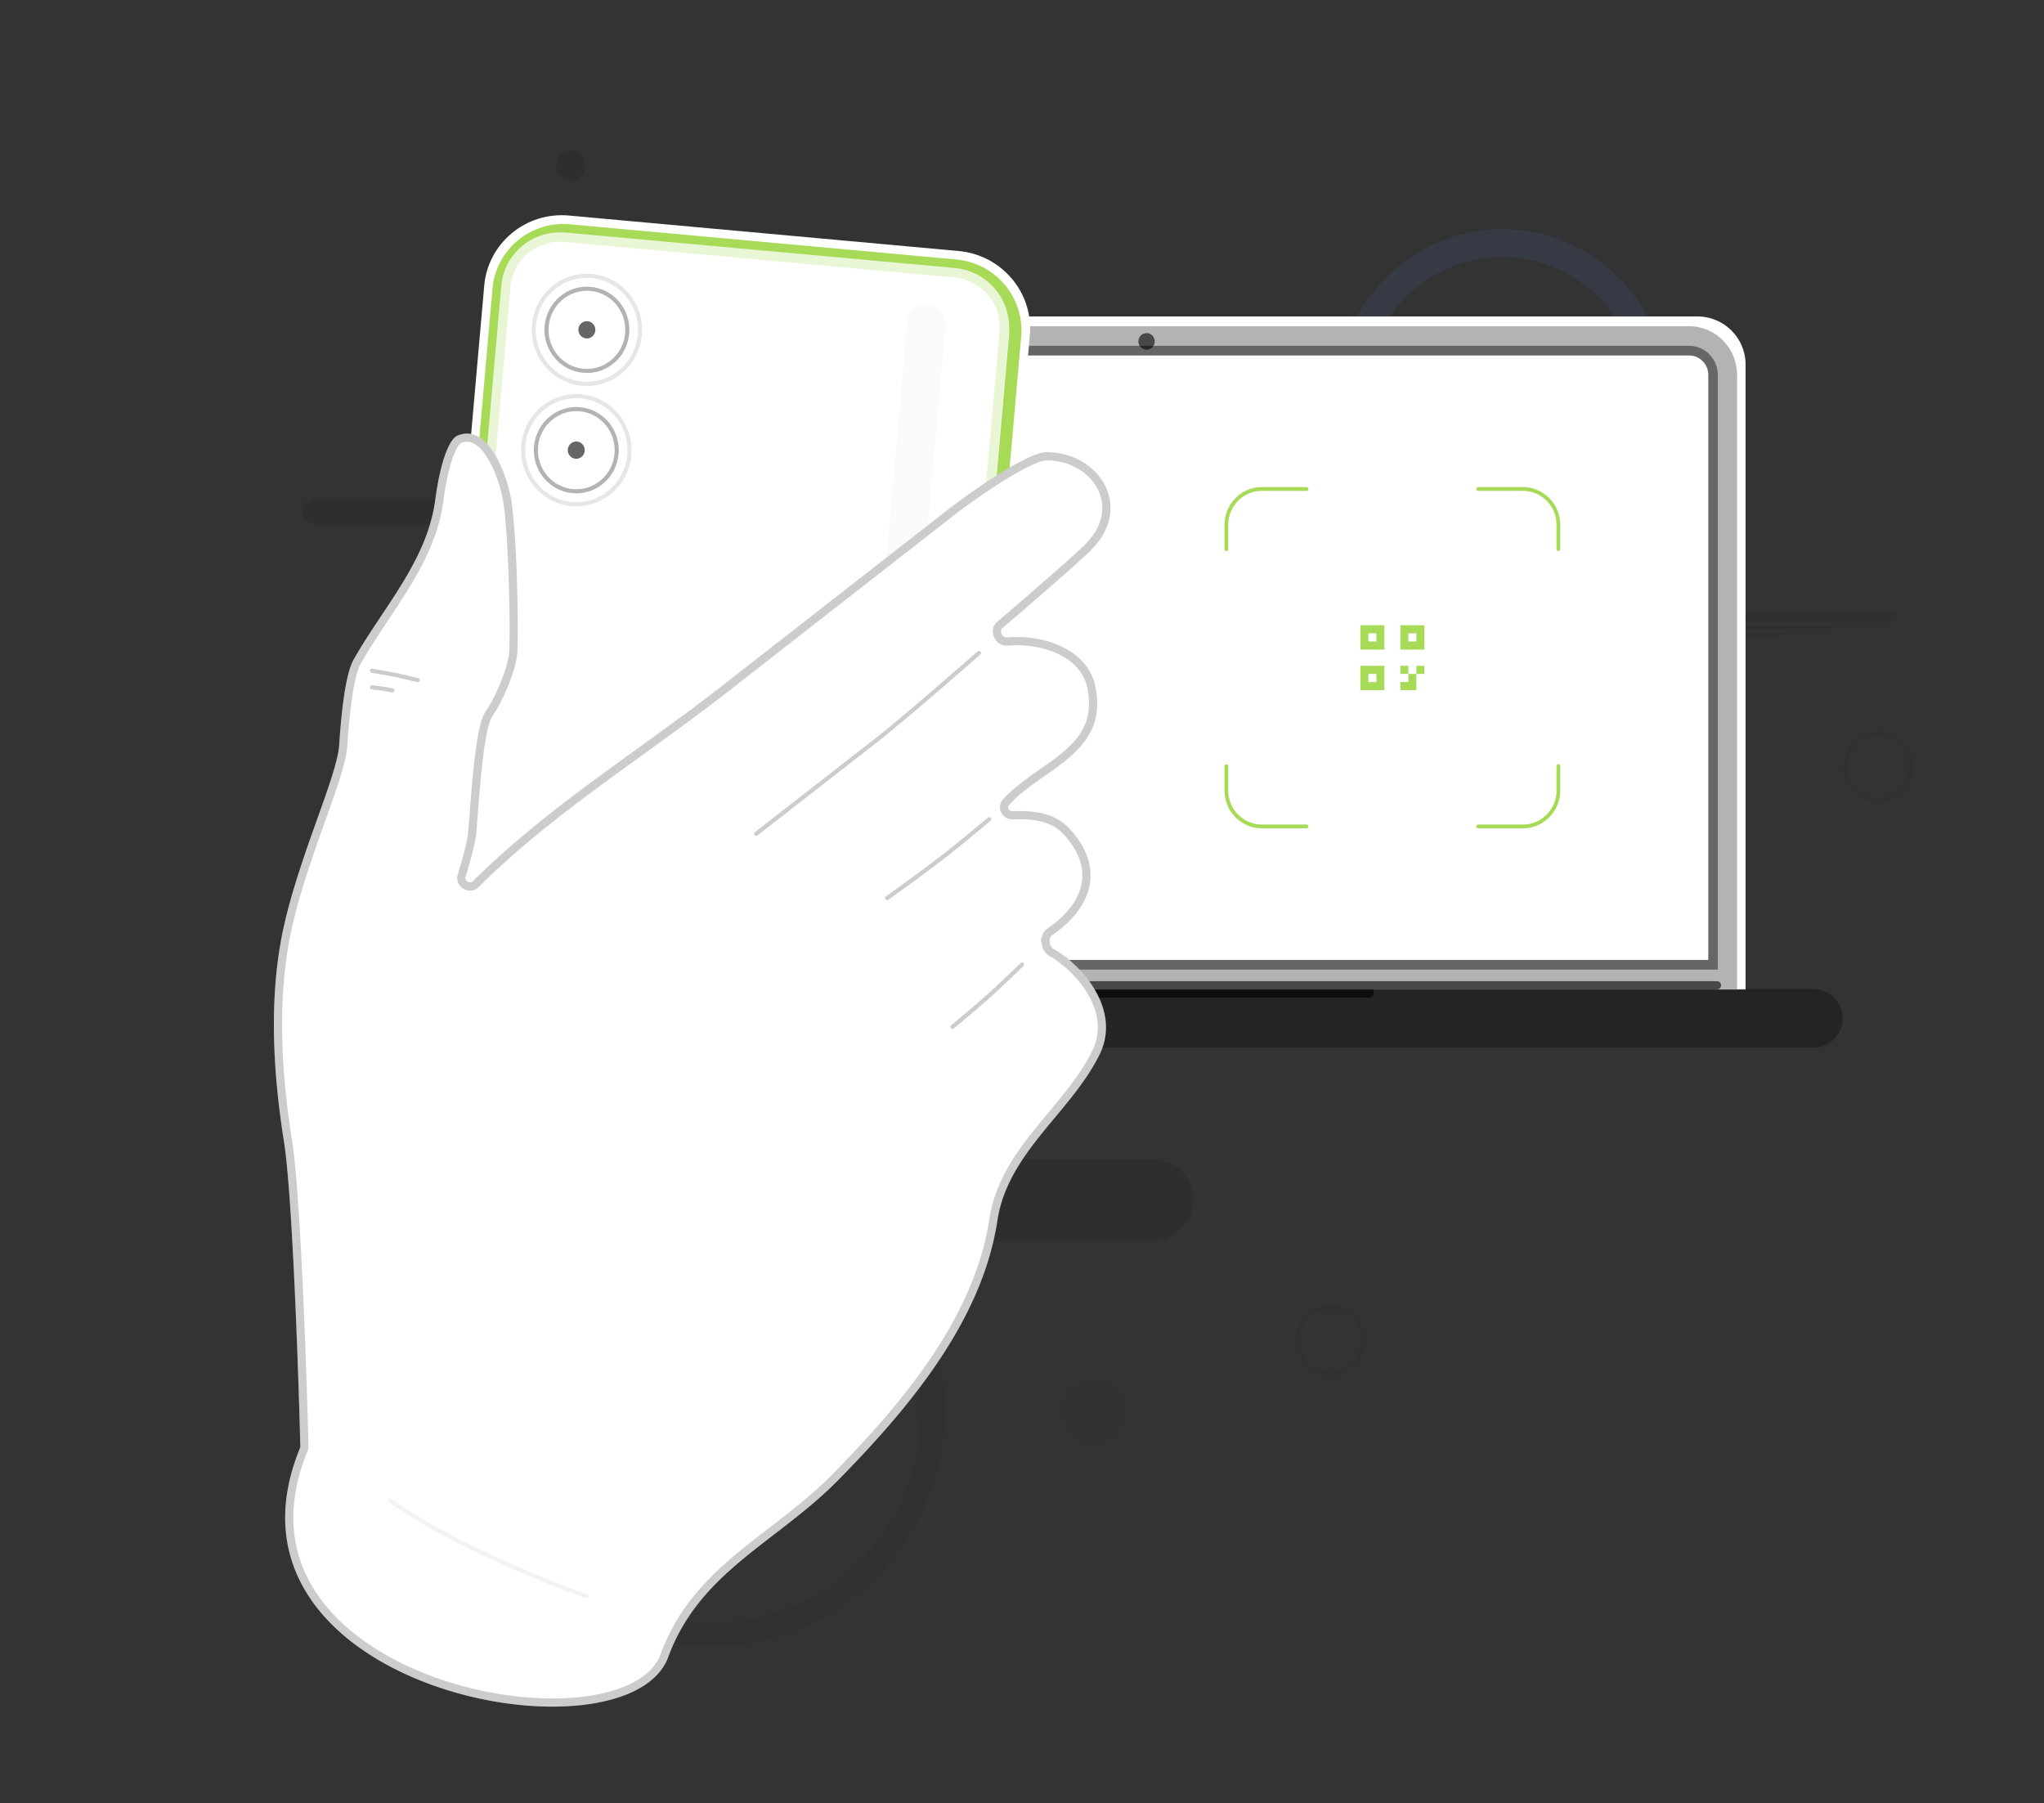 <svg width="500" height="441" fill="none" xmlns="http://www.w3.org/2000/svg"><rect width="100%" height="100%" fill="#333333" stroke="none"/><path fill-rule="evenodd" clip-rule="evenodd" d="M174.5 396.837c28.084 0 50.85-23.134 50.85-51.672 0-28.538-22.766-51.672-50.85-51.672-28.084 0-50.85 23.134-50.85 51.672 0 28.538 22.766 51.672 50.85 51.672Zm0 5.741c31.204 0 56.5-25.704 56.5-57.413 0-31.708-25.296-57.413-56.5-57.413S118 313.457 118 345.165c0 31.709 25.296 57.413 56.5 57.413Z" fill="#000" fill-opacity=".05"/><g opacity=".5" fill="#000" fill-opacity=".1"><path d="M420 150.86c0-.722.574-1.307 1.282-1.307h41.436c.708 0 1.282.585 1.282 1.307 0 .721-.574 1.306-1.282 1.306h-41.436A1.294 1.294 0 0 1 420 150.86ZM420 153.473c0-.241.191-.436.427-.436h27.34c.236 0 .427.195.427.436 0 .24-.191.435-.427.435h-27.34a.431.431 0 0 1-.427-.435ZM420 155.215c0-.241.191-.436.427-.436h15.379c.236 0 .427.195.427.436 0 .24-.191.435-.427.435h-15.379a.431.431 0 0 1-.427-.435Z"/></g><ellipse cx="267.56" cy="345.226" rx="7.56" ry="7.682" fill="#000" fill-opacity=".02"/><ellipse cx="139.629" cy="40.446" rx="3.629" ry="3.688" fill="#000" fill-opacity=".1"/><path fill-rule="evenodd" clip-rule="evenodd" d="M459.467 195.37c4.209 0 7.621-3.467 7.621-7.744 0-4.277-3.412-7.744-7.621-7.744-4.208 0-7.62 3.467-7.62 7.744 0 4.277 3.412 7.744 7.62 7.744Zm0 .86c4.677 0 8.468-3.852 8.468-8.604 0-4.752-3.791-8.604-8.468-8.604-4.676 0-8.467 3.852-8.467 8.604 0 4.752 3.791 8.604 8.467 8.604ZM325.467 335.601c4.209 0 7.621-3.467 7.621-7.744 0-4.277-3.412-7.744-7.621-7.744-4.208 0-7.62 3.467-7.62 7.744 0 4.277 3.412 7.744 7.62 7.744Zm0 .86c4.677 0 8.468-3.852 8.468-8.604 0-4.752-3.791-8.604-8.468-8.604-4.676 0-8.467 3.852-8.467 8.604 0 4.752 3.791 8.604 8.467 8.604Z" fill="#000" fill-opacity=".05"/><path opacity=".1" fill-rule="evenodd" clip-rule="evenodd" d="M367.5 131.571c18.669 0 33.804-15.379 33.804-34.35 0-18.972-15.135-34.35-33.804-34.35-18.669 0-33.804 15.378-33.804 34.35 0 18.971 15.135 34.35 33.804 34.35Zm0 6.804c22.368 0 40.5-18.425 40.5-41.154 0-22.73-18.132-41.155-40.5-41.155S327 74.49 327 97.22c0 22.73 18.132 41.155 40.5 41.155Z" fill="#567CDC"/><rect opacity=".5" x="74" y="122.117" width="103" height="6.097" rx="3.049" fill="#000" fill-opacity=".2"/><path opacity=".5" d="M119 293.5c0 5.523 4.703 10 10.505 10H281.5c5.802 0 10.505-4.477 10.505-10s-4.703-10-10.505-10H129.505c-5.802 0-10.505 4.477-10.505 10Z" fill="#000" fill-opacity=".2"/><path d="M133 89.164c0-6.494 5.265-11.759 11.76-11.759h270.48c6.495 0 11.76 5.265 11.76 11.759v152.86H133V89.164Z" fill="#fff"/><path fill-rule="evenodd" clip-rule="evenodd" d="M413.189 84.56H148.016c-3.888 0-7.04 3.202-7.04 7.153v145.461h279.253V91.713c0-3.951-3.152-7.154-7.04-7.154Zm-265.173-4.77c-6.48 0-11.733 5.338-11.733 11.923v150.23h288.64V91.713c0-6.585-5.253-11.923-11.734-11.923H148.016Z" fill="#000" fill-opacity=".3"/><path d="M110.469 249.097c0-3.951 3.152-7.154 7.04-7.154h326.187c3.888 0 7.04 3.203 7.04 7.154s-3.152 7.154-7.04 7.154H117.509c-3.888 0-7.04-3.203-7.04-7.154Z" fill="#000" fill-opacity=".3"/><path d="M141 241.008c0-.561.448-1.016 1-1.016h278c.552 0 1 .455 1 1.016 0 .561-.448 1.016-1 1.016H142c-.552 0-1-.455-1-1.016ZM226 243.04v-1.016h110v1.016c0 .562-.448 1.017-1 1.017H227c-.552 0-1-.455-1-1.017Z" fill="#000" fill-opacity=".6"/><path fill-rule="evenodd" clip-rule="evenodd" d="M148.016 84.56h265.173c3.889 0 7.04 3.202 7.04 7.153V237.174H140.976V91.713c0-3.951 3.152-7.154 7.04-7.154Zm0 2.384h265.173c2.592 0 4.694 2.135 4.694 4.769v143.076h-274.56V91.713c0-2.634 2.101-4.77 4.693-4.77Z" fill="#000" fill-opacity=".6"/><path d="M361.136 202.133c0-.256.207-.463.463-.463h10.945c4.536 0 8.213-3.737 8.213-8.346v-5.919a.457.457 0 1 1 .912 0v5.919c0 5.121-4.085 9.273-9.125 9.273h-10.945a.463.463 0 0 1-.463-.464ZM299.992 186.948c.252 0 .457.205.457.457v5.919c0 4.609 3.677 8.346 8.213 8.346h10.943a.464.464 0 1 1 0 .927h-10.943c-5.04 0-9.126-4.152-9.126-9.273v-5.919c0-.252.204-.457.456-.457ZM320.069 119.6a.463.463 0 0 1-.464.463h-10.943c-4.536 0-8.213 3.737-8.213 8.346v5.92a.456.456 0 1 1-.913 0v-5.92c0-5.121 4.086-9.273 9.126-9.273h10.943c.257 0 .464.207.464.464ZM361.136 119.6c0 .256.207.463.463.463h10.945c4.536 0 8.213 3.737 8.213 8.346v5.92a.456.456 0 1 0 .912 0v-5.92c0-5.121-4.085-9.273-9.125-9.273h-10.945a.463.463 0 0 0-.463.464Z" fill="#A7DB57"/><path fill-rule="evenodd" clip-rule="evenodd" d="M332.78 152.918v5.961h5.867v-5.961h-5.867Zm3.911 1.987h-1.955v1.987h1.955v-1.987ZM332.78 162.854h5.867v5.961h-5.867v-5.961Zm1.956 1.987h1.955v1.987h-1.955v-1.987ZM342.558 152.918v5.961h5.867v-5.961h-5.867Zm3.911 1.987h-1.955v1.987h1.955v-1.987Z" fill="#A7DB57"/><path d="M344.514 162.854h-1.956v1.987h1.956v1.987h-1.956v1.987h3.911v-3.974h1.956v-1.987h-1.956v1.987h-1.955v-1.987Z" fill="#A7DB57"/><ellipse cx="280.469" cy="83.502" rx="2" ry="2.032" fill="#000" fill-opacity=".6"/><path d="M118.449 69.873c.919-10.432 10.201-18.111 20.731-17.153l95.334 8.677c10.53.959 18.322 10.192 17.402 20.623l-20.393 231.373c-.92 10.431-10.202 18.11-20.732 17.152l-95.334-8.677c-10.53-.958-18.322-10.191-17.402-20.623l20.394-231.372Z" fill="#fff"/><path fill-rule="evenodd" clip-rule="evenodd" d="m139.405 54.86 94.514 8.602c9.647.879 16.722 9.356 15.884 18.868l-20.306 230.376c-.838 9.512-9.284 16.577-18.931 15.699l-94.514-8.602c-9.647-.878-16.722-9.356-15.884-18.868L120.474 70.56c.838-9.513 9.284-16.578 18.931-15.7Zm-.269 3.046 94.514 8.602c8.062.734 13.847 7.787 13.163 15.55l-20.306 230.376c-.684 7.763-7.611 13.659-15.672 12.926l-94.514-8.602c-8.062-.734-13.847-7.787-13.163-15.551l20.306-230.375c.684-7.764 7.61-13.66 15.672-12.926Z" fill="#A7DB57"/><path fill-rule="evenodd" clip-rule="evenodd" d="m138.393 56.888 95.133 8.658c8.114.739 13.936 7.843 13.247 15.663L226.32 313.262c-.69 7.82-7.662 13.76-15.776 13.021l-95.133-8.658c-8.114-.739-13.937-7.843-13.247-15.663l20.453-232.053c.69-7.82 7.661-13.76 15.776-13.021Zm-.203 2.3 95.133 8.659c6.918.63 11.766 6.657 11.193 13.157l-20.454 232.053c-.573 6.499-6.397 11.555-13.315 10.926l-95.133-8.659c-6.918-.629-11.766-6.657-11.193-13.156l20.454-232.054c.572-6.499 6.397-11.555 13.315-10.926Z" fill="#E9F6D5"/><path d="M153.927 111.291c-.642 7.281-6.967 12.642-14.113 11.991-7.146-.65-12.433-7.068-11.792-14.348.642-7.281 6.967-12.641 14.113-11.991 7.146.65 12.434 7.068 11.792 14.348Z" stroke="#000" stroke-opacity=".1"/><ellipse rx="2.078" ry="2.111" transform="rotate(5.2 -1141.86 1607.186) skewX(.163)" fill="#000" fill-opacity=".6"/><path d="M150.823 111.009c-.488 5.539-5.3 9.613-10.731 9.119-5.432-.494-9.454-5.373-8.966-10.912.488-5.539 5.299-9.613 10.731-9.119 5.432.494 9.454 5.373 8.966 10.912Z" stroke="#000" stroke-opacity=".3"/><path d="M156.522 81.853c-.642 7.281-6.967 12.641-14.113 11.991-7.146-.65-12.433-7.068-11.792-14.348.642-7.281 6.968-12.642 14.114-11.991 7.146.65 12.433 7.068 11.791 14.348Z" stroke="#000" stroke-opacity=".1"/><ellipse rx="2.078" ry="2.111" transform="rotate(5.2 -816.445 1621.028) skewX(.163)" fill="#000" fill-opacity=".6"/><path d="M153.418 81.57c-.488 5.54-5.299 9.614-10.731 9.12-5.432-.494-9.454-5.373-8.966-10.912.488-5.539 5.3-9.613 10.731-9.119 5.432.494 9.454 5.373 8.966 10.912Z" stroke="#000" stroke-opacity=".3"/><rect width="9.35" height="272.302" rx="4.675" transform="rotate(5.2 -704.323 2485.346) skewX(.163)" fill="#000" fill-opacity=".02"/><path d="M69.47 279.274c1.992 12.556 3.489 54.748 3.994 74.483.004.139-.026.279-.079.409-24.176 59.126 80.096 78.358 90.084 51.112 7.656-20.882 26.653-28.099 41.5-43.187 17.177-17.455 35.273-38.894 39-63.51 2.537-16.756 18.018-26.456 25-40.647 4.658-9.467-1.842-19.098-9-24.388a18.357 18.357 0 0 0-2.283-1.46c-.983-.524-1.321-2.66-.397-3.283 8.932-6.016 13.603-15.667 4.68-25.742-3.624-4.092-8.351-4.84-14.339-4.667-.852.024-1.35-.935-.772-1.561 8.428-9.14 24.316-12.548 21.111-28.83-1.841-9.355-12.852-12.861-21.687-12.094-1.085.094-1.908-1.56-1.081-2.269 7.742-6.625 19.052-16.41 21.768-19.17 10.514-10.684 1.766-23.88-11-23.88-4.4 0-17.167 8.807-23 13.21-16.5 12.872-50.8 39.631-56 43.695-20.412 15.956-42.845 29.703-61.283 48.028-.763.758-2.111-.057-1.793-1.084 1.108-3.581 2.306-7.891 2.576-10.362.5-4.572 1.5-25.404 4-28.96 2.5-3.557 5.5-10.67 6-14.735.5-4.064 0-30.485-1.5-38.614-1.01-5.477-5.414-18.326-13-15.243-2.5 1.017-4.5 8.13-5.5 15.751-1.957 14.913-12.856 26.419-20 39.122-2 3.557-3 13.211-3.5 20.832s-9.5 26.42-13.5 44.203-2.5 37.09 0 52.841Z" fill="#fff"/><path d="M74.464 353.731c-.505-19.699-2.001-61.975-4.007-74.614-2.493-15.706-3.97-34.865-.012-52.465 1.984-8.822 5.213-17.911 8.028-25.795l.123-.344c1.357-3.8 2.615-7.32 3.57-10.363.977-3.115 1.668-5.819 1.801-7.855.25-3.799.622-8.087 1.179-11.859.565-3.827 1.297-6.952 2.195-8.547 1.766-3.141 3.769-6.216 5.825-9.313l.957-1.439c1.743-2.617 3.502-5.259 5.145-7.95 3.89-6.374 7.187-13.12 8.193-20.781.495-3.774 1.234-7.392 2.146-10.171.456-1.391.945-2.538 1.447-3.379.521-.871.973-1.275 1.292-1.404 1.596-.649 2.972-.461 4.215.252 1.292.74 2.478 2.072 3.524 3.759 2.089 3.372 3.409 7.823 3.901 10.486.734 3.977 1.233 12.537 1.484 20.681.25 8.158.245 15.691.007 17.63-.234 1.901-1.07 4.599-2.182 7.299-1.109 2.692-2.452 5.286-3.644 6.983-.411.585-.737 1.431-1.011 2.373-.281.966-.535 2.127-.765 3.407-.459 2.563-.837 5.673-1.151 8.794a386.213 386.213 0 0 0-.768 8.931l-.1 1.32c-.156 2.048-.279 3.672-.381 4.602-.258 2.36-1.425 6.579-2.538 10.174-.322 1.043.231 1.941.93 2.363.698.422 1.75.495 2.524-.273 9.167-9.111 19.338-17.095 29.79-24.808 3.55-2.62 7.139-5.212 10.73-7.807 6.96-5.028 13.934-10.066 20.674-15.335 5.199-4.064 39.491-30.816 55.993-43.69 2.9-2.188 7.519-5.468 11.953-8.198 2.22-1.366 4.374-2.583 6.233-3.455 1.907-.894 3.35-1.35 4.205-1.35 6.046 0 11.067 3.123 13.347 7.404 2.247 4.217 1.917 9.718-3.06 14.775-2.677 2.72-13.941 12.467-21.705 19.112-.898.768-.77 1.923-.426 2.631.344.71 1.141 1.489 2.243 1.393 4.271-.371 9.049.296 12.95 2.158 3.886 1.854 6.826 4.848 7.67 9.134.767 3.898.382 6.958-.701 9.503-1.089 2.561-2.918 4.682-5.168 6.642-1.858 1.619-3.951 3.087-6.111 4.602-.472.331-.947.665-1.423 1.002-2.629 1.862-5.278 3.84-7.462 6.209a1.888 1.888 0 0 0-.308 2.153 1.986 1.986 0 0 0 1.844 1.085c5.912-.17 10.244.585 13.562 4.331 4.281 4.834 5.205 9.43 4.137 13.475-1.085 4.107-4.279 7.846-8.627 10.775-.483.325-.744.809-.871 1.262a3.453 3.453 0 0 0-.078 1.38c.111.822.533 1.873 1.435 2.353.643.342 1.362.793 2.158 1.381 3.476 2.57 6.764 6.175 8.615 10.238 1.841 4.041 2.252 8.495.082 12.905-2.694 5.474-6.664 10.249-10.731 15.14a310.391 310.391 0 0 0-3.318 4.036c-5.082 6.32-9.732 13.108-11.043 21.762-3.673 24.266-21.544 45.501-38.724 62.959-3.666 3.726-7.598 6.975-11.575 10.09a537.55 537.55 0 0 1-3.832 2.967c-2.701 2.079-5.391 4.15-7.967 6.296-7.623 6.352-14.437 13.513-18.352 24.191-1.139 3.107-3.645 5.622-7.254 7.51-3.614 1.889-8.279 3.118-13.598 3.662-10.637 1.088-23.701-.584-35.722-4.935-12.03-4.353-22.897-11.346-29.27-20.802-6.335-9.401-8.3-21.335-2.375-35.825a2.02 2.02 0 0 0 .153-.813Z" stroke="#000" stroke-opacity=".2" stroke-width="2"/><path fill-rule="evenodd" clip-rule="evenodd" d="M95.062 366.717a.495.495 0 0 1 .698-.118c13.938 10.117 37.713 19.751 47.872 23.305a.51.51 0 0 1 .31.646.498.498 0 0 1-.635.315c-10.175-3.559-34.066-13.232-48.128-23.439a.514.514 0 0 1-.117-.709Z" fill="#000" fill-opacity=".05"/><path fill-rule="evenodd" clip-rule="evenodd" d="M239.143 159.33a.494.494 0 0 1 .705.053.514.514 0 0 1-.052.716l-.327-.384-.326-.385ZM185 203.918l-.304-.404h.001l3.771-2.935a24876.351 24876.351 0 0 0 26.227-20.435c3.272-2.562 9.38-7.761 14.679-12.329a1759.933 1759.933 0 0 0 8.987-7.801l.579-.507.203-.177.326.385.327.384-.001.001-.202.177-.58.507-2.118 1.849a1800.066 1800.066 0 0 1-6.875 5.957c-5.294 4.564-11.421 9.78-14.715 12.359-3.254 2.547-10.754 8.39-17.441 13.596l-8.787 6.841-3.772 2.935h-.001l-.304-.403Zm0 0-.304-.404a.515.515 0 0 0-.093.713.494.494 0 0 0 .701.094l-.304-.403ZM241.681 199.97a.495.495 0 0 1 .704.067.514.514 0 0 1-.066.716l-.319-.392-.319-.391ZM217 219.669l-.287-.416.35-.251.968-.693c.821-.591 1.968-1.418 3.269-2.363 2.603-1.891 5.818-4.254 8.277-6.147 2.48-1.909 5.506-4.366 7.913-6.347a598.748 598.748 0 0 0 3.875-3.217l.316-.265.319.391.319.392-.318.266-.878.735a663.35 663.35 0 0 1-3.003 2.488c-2.41 1.982-5.445 4.447-7.939 6.367-2.47 1.902-5.695 4.271-8.299 6.164a801.298 801.298 0 0 1-3.274 2.365l-.969.695-.35.25-.001.001-.288-.415Zm0 0-.287-.416a.512.512 0 0 0-.122.707c.158.23.471.285.697.124l-.288-.415ZM249.654 235.561a.494.494 0 0 1 .706.014.514.514 0 0 1-.013.719l-.347-.367-.346-.366Zm0 0 .346.366.347.367-.217.21-.597.58c-.509.493-1.223 1.182-2.043 1.965-1.639 1.566-3.704 3.513-5.402 5.03-1.682 1.503-3.876 3.375-5.647 4.869a480.724 480.724 0 0 1-2.886 2.417l-.239.199a.496.496 0 0 1-.704-.073.514.514 0 0 1 .072-.715l.238-.198.658-.547c.558-.466 1.338-1.119 2.223-1.865 1.769-1.493 3.954-3.357 5.624-4.85 1.685-1.506 3.741-3.444 5.378-5.007a440.822 440.822 0 0 0 2.634-2.539l.214-.208.001-.001ZM102.064 166.851a.499.499 0 0 0 .605-.371.509.509 0 0 0-.365-.615l-.12.493-.12.493Zm0 0 .12-.493.12-.493-.147-.037a117.395 117.395 0 0 0-5.392-1.247 142.365 142.365 0 0 0-3.673-.68c-.572-.099-1.075-.184-1.435-.245l-.423-.07-.154-.026a.503.503 0 0 0-.574.421.506.506 0 0 0 .414.582l.152.026.422.07c.359.06.86.145 1.43.244 1.14.198 2.55.451 3.645.674 1.103.225 2.475.543 3.576.806.549.131 1.029.248 1.372.333l.402.099.145.036ZM96.491 168.954a.508.508 0 0 0-.399-.593l-.092.499-.092.5a.501.501 0 0 0 .583-.406Zm-.583.406.092-.5.092-.499-.066-.013-.181-.033a64.88 64.88 0 0 0-.617-.113 53.348 53.348 0 0 0-1.62-.269c-.5-.073-1.14-.151-1.652-.21l-.644-.073-.19-.021-.07-.008-.052.505-.053.506.068.007.188.021.639.072c.51.06 1.139.136 1.624.207.488.071 1.098.176 1.588.264.245.043.458.083.61.111l.18.034.064.012Zm-5.406-1.287a.507.507 0 0 0 .445.559l.053-.506.052-.505a.502.502 0 0 0-.55.452Z" fill="#000" fill-opacity=".2"/></svg>
